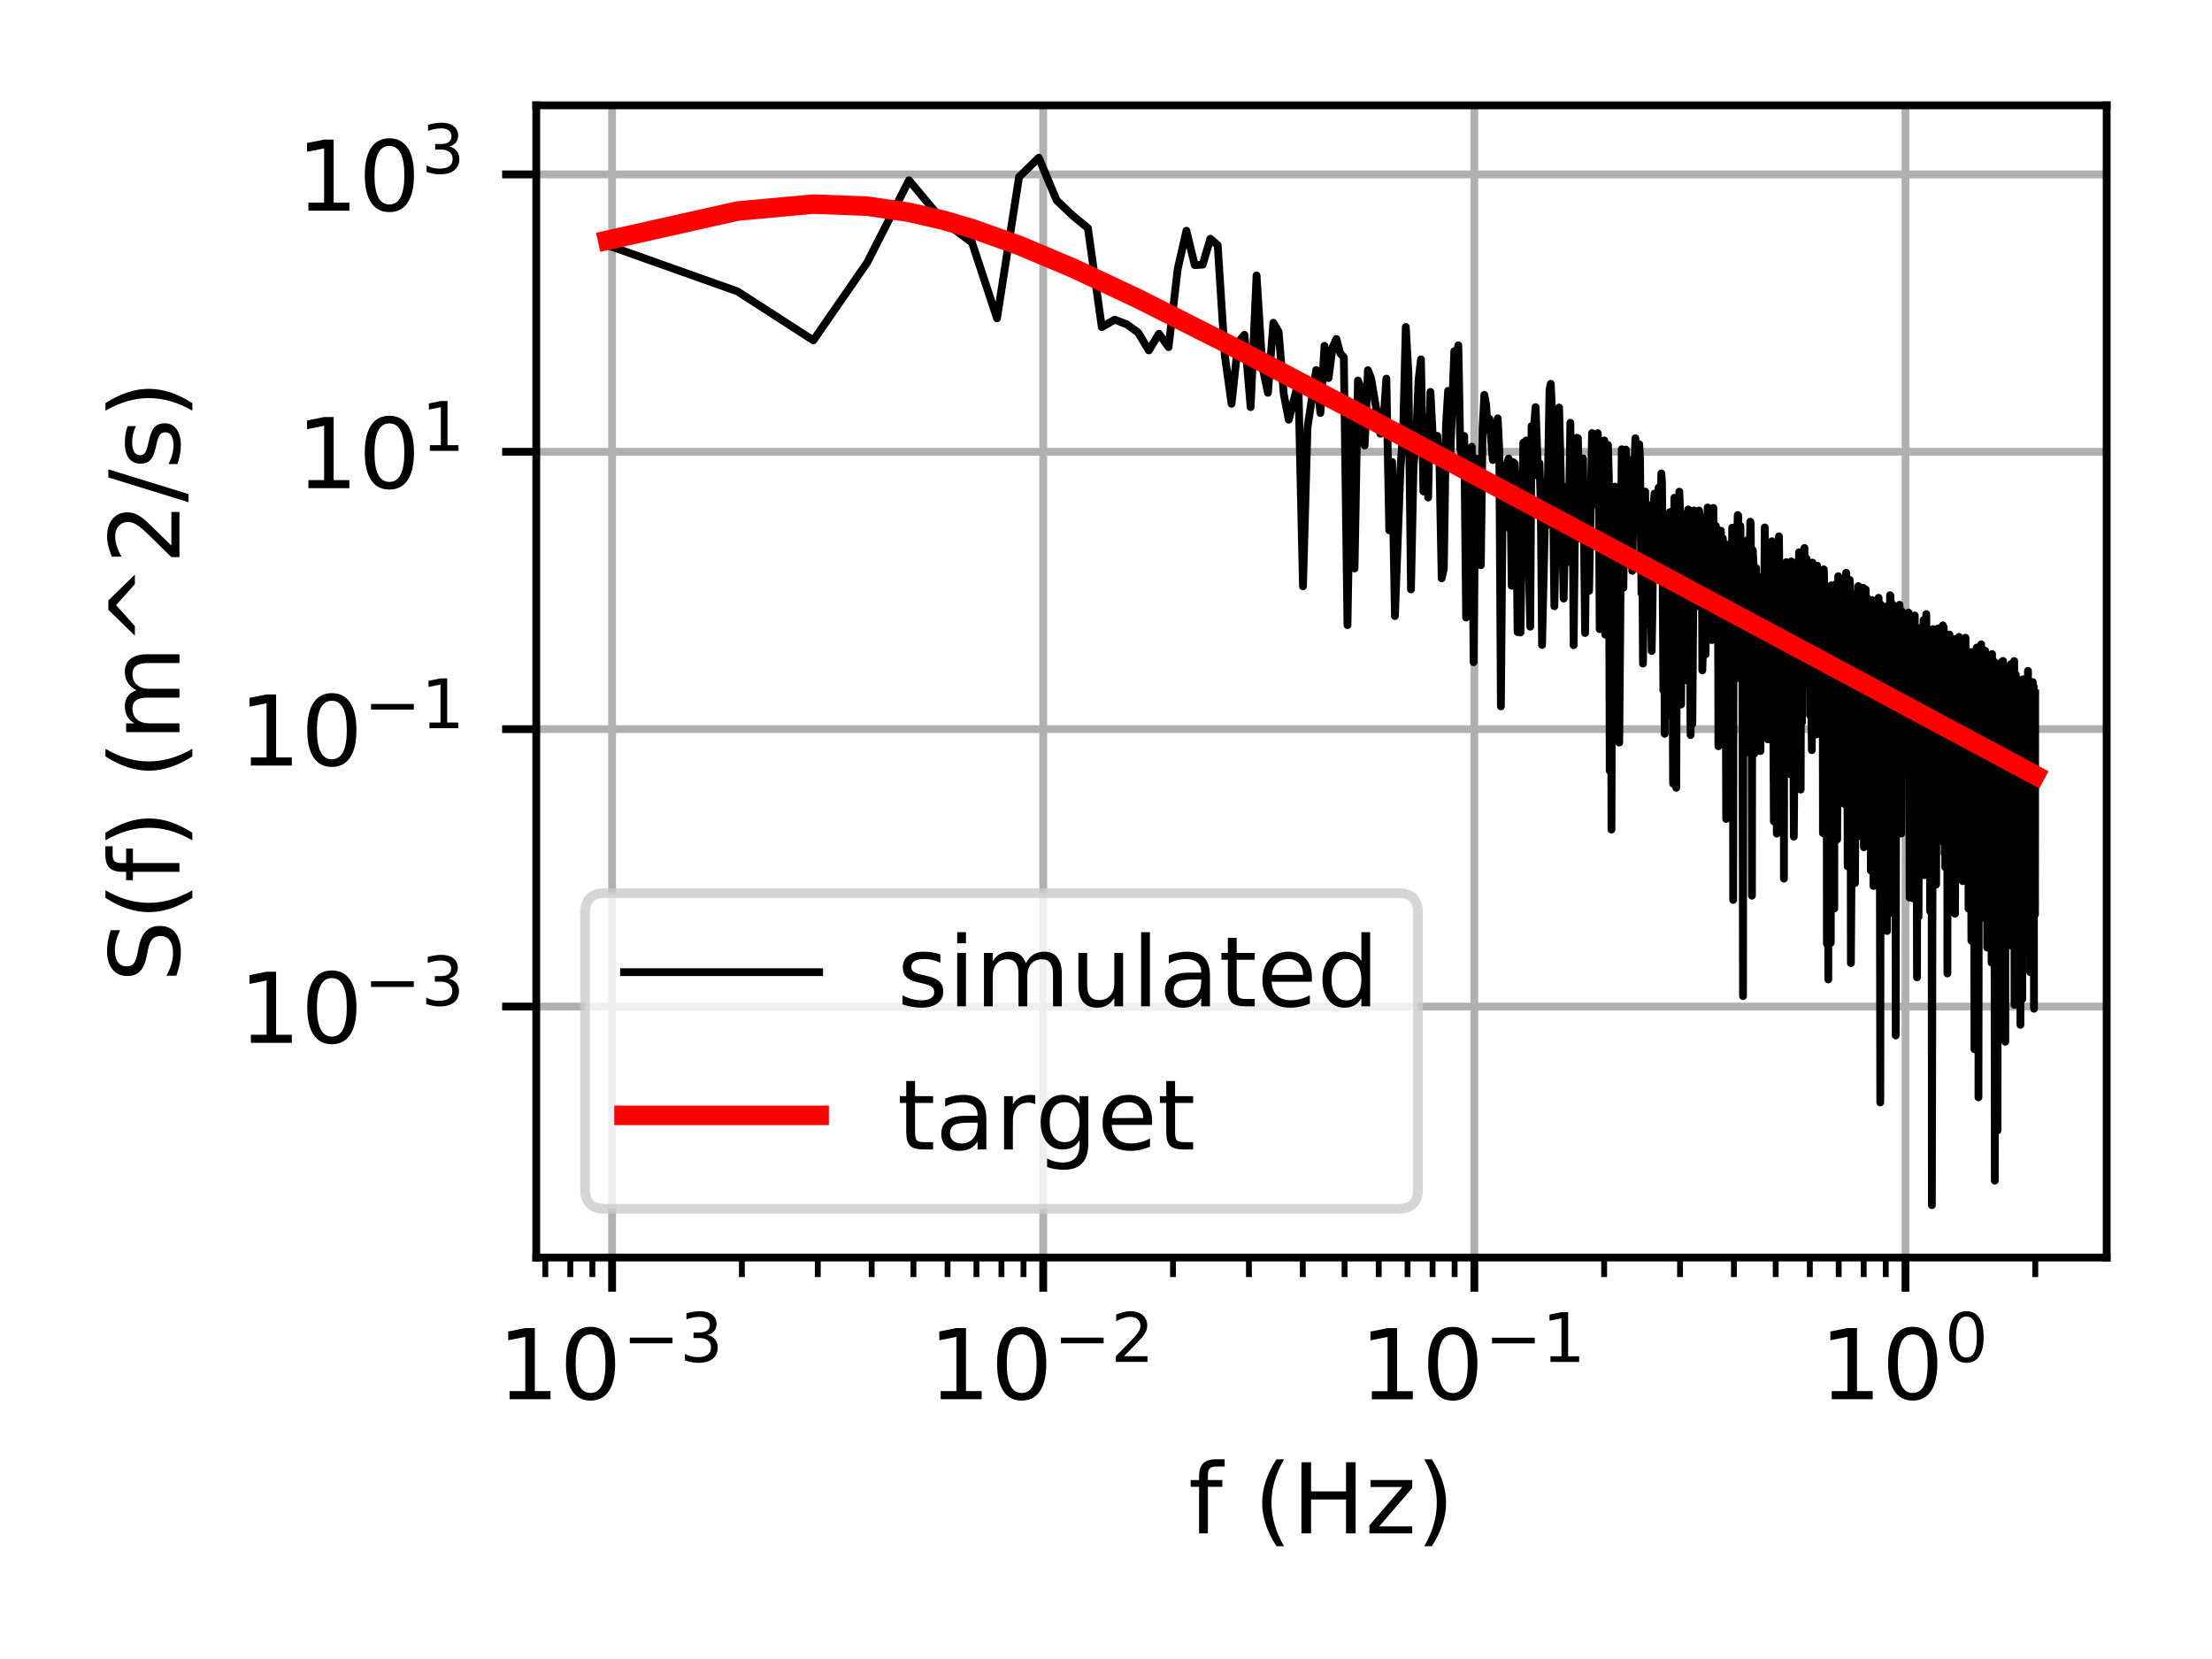 <?xml version="1.0" encoding="utf-8" standalone="no"?>
<!DOCTYPE svg PUBLIC "-//W3C//DTD SVG 1.1//EN"
  "http://www.w3.org/Graphics/SVG/1.1/DTD/svg11.dtd">
<!-- Created with matplotlib (https://matplotlib.org/) -->
<svg height="170.079pt" version="1.1" viewBox="0 0 226.772 170.079" width="226.772pt" xmlns="http://www.w3.org/2000/svg" xmlns:xlink="http://www.w3.org/1999/xlink">
 <defs>
  <style type="text/css">
*{stroke-linecap:butt;stroke-linejoin:round;}
  </style>
 </defs>
 <g id="figure_1">
  <g id="patch_1">
   <path d="M 0 170.079 
L 226.772 170.079 
L 226.772 0 
L 0 0 
z
" style="fill:#ffffff;"/>
  </g>
  <g id="axes_1">
   <g id="patch_2">
    <path d="M 54.978 128.922 
L 215.972 128.922 
L 215.972 10.8 
L 54.978 10.8 
z
" style="fill:#ffffff;"/>
   </g>
   <g id="matplotlib.axis_1">
    <g id="xtick_1">
     <g id="line2d_1">
      <path clip-path="url(#pae9e1d0352)" d="M 62.751 128.922 
L 62.751 10.8 
" style="fill:none;stroke:#b0b0b0;stroke-linecap:square;stroke-width:0.8;"/>
     </g>
     <g id="line2d_2">
      <defs>
       <path d="M 0 0 
L 0 3.5 
" id="maaaaa4e62e" style="stroke:#000000;stroke-width:0.8;"/>
      </defs>
      <g>
       <use style="stroke:#000000;stroke-width:0.8;" x="62.751" xlink:href="#maaaaa4e62e" y="128.922"/>
      </g>
     </g>
     <g id="text_1">
      <!-- $\mathdefault{10^{-3}}$ -->
      <defs>
       <path d="M 12.406 8.297 
L 28.516 8.297 
L 28.516 63.922 
L 10.984 60.406 
L 10.984 69.391 
L 28.422 72.906 
L 38.281 72.906 
L 38.281 8.297 
L 54.391 8.297 
L 54.391 0 
L 12.406 0 
z
" id="DejaVuSans-49"/>
       <path d="M 31.781 66.406 
Q 24.172 66.406 20.328 58.906 
Q 16.5 51.422 16.5 36.375 
Q 16.5 21.391 20.328 13.891 
Q 24.172 6.391 31.781 6.391 
Q 39.453 6.391 43.281 13.891 
Q 47.125 21.391 47.125 36.375 
Q 47.125 51.422 43.281 58.906 
Q 39.453 66.406 31.781 66.406 
z
M 31.781 74.219 
Q 44.047 74.219 50.516 64.516 
Q 56.984 54.828 56.984 36.375 
Q 56.984 17.969 50.516 8.266 
Q 44.047 -1.422 31.781 -1.422 
Q 19.531 -1.422 13.062 8.266 
Q 6.594 17.969 6.594 36.375 
Q 6.594 54.828 13.062 64.516 
Q 19.531 74.219 31.781 74.219 
z
" id="DejaVuSans-48"/>
       <path d="M 10.594 35.5 
L 73.188 35.5 
L 73.188 27.203 
L 10.594 27.203 
z
" id="DejaVuSans-8722"/>
       <path d="M 40.578 39.312 
Q 47.656 37.797 51.625 33 
Q 55.609 28.219 55.609 21.188 
Q 55.609 10.406 48.188 4.484 
Q 40.766 -1.422 27.094 -1.422 
Q 22.516 -1.422 17.656 -0.516 
Q 12.797 0.391 7.625 2.203 
L 7.625 11.719 
Q 11.719 9.328 16.594 8.109 
Q 21.484 6.891 26.812 6.891 
Q 36.078 6.891 40.938 10.547 
Q 45.797 14.203 45.797 21.188 
Q 45.797 27.641 41.281 31.266 
Q 36.766 34.906 28.719 34.906 
L 20.219 34.906 
L 20.219 43.016 
L 29.109 43.016 
Q 36.375 43.016 40.234 45.922 
Q 44.094 48.828 44.094 54.297 
Q 44.094 59.906 40.109 62.906 
Q 36.141 65.922 28.719 65.922 
Q 24.656 65.922 20.016 65.031 
Q 15.375 64.156 9.812 62.312 
L 9.812 71.094 
Q 15.438 72.656 20.344 73.438 
Q 25.25 74.219 29.594 74.219 
Q 40.828 74.219 47.359 69.109 
Q 53.906 64.016 53.906 55.328 
Q 53.906 49.266 50.438 45.094 
Q 46.969 40.922 40.578 39.312 
z
" id="DejaVuSans-51"/>
      </defs>
      <g transform="translate(51.001 143.521)scale(0.1 -0.1)">
       <use transform="translate(0 0.766)" xlink:href="#DejaVuSans-49"/>
       <use transform="translate(63.623 0.766)" xlink:href="#DejaVuSans-48"/>
       <use transform="translate(128.203 39.047)scale(0.7)" xlink:href="#DejaVuSans-8722"/>
       <use transform="translate(186.855 39.047)scale(0.7)" xlink:href="#DejaVuSans-51"/>
      </g>
     </g>
    </g>
    <g id="xtick_2">
     <g id="line2d_3">
      <path clip-path="url(#pae9e1d0352)" d="M 106.95 128.922 
L 106.95 10.8 
" style="fill:none;stroke:#b0b0b0;stroke-linecap:square;stroke-width:0.8;"/>
     </g>
     <g id="line2d_4">
      <g>
       <use style="stroke:#000000;stroke-width:0.8;" x="106.95" xlink:href="#maaaaa4e62e" y="128.922"/>
      </g>
     </g>
     <g id="text_2">
      <!-- $\mathdefault{10^{-2}}$ -->
      <defs>
       <path d="M 19.188 8.297 
L 53.609 8.297 
L 53.609 0 
L 7.328 0 
L 7.328 8.297 
Q 12.938 14.109 22.625 23.891 
Q 32.328 33.688 34.812 36.531 
Q 39.547 41.844 41.422 45.531 
Q 43.312 49.219 43.312 52.781 
Q 43.312 58.594 39.234 62.25 
Q 35.156 65.922 28.609 65.922 
Q 23.969 65.922 18.812 64.312 
Q 13.672 62.703 7.812 59.422 
L 7.812 69.391 
Q 13.766 71.781 18.938 73 
Q 24.125 74.219 28.422 74.219 
Q 39.75 74.219 46.484 68.547 
Q 53.219 62.891 53.219 53.422 
Q 53.219 48.922 51.531 44.891 
Q 49.859 40.875 45.406 35.406 
Q 44.188 33.984 37.641 27.219 
Q 31.109 20.453 19.188 8.297 
z
" id="DejaVuSans-50"/>
      </defs>
      <g transform="translate(95.2 143.521)scale(0.1 -0.1)">
       <use transform="translate(0 0.766)" xlink:href="#DejaVuSans-49"/>
       <use transform="translate(63.623 0.766)" xlink:href="#DejaVuSans-48"/>
       <use transform="translate(128.203 39.047)scale(0.7)" xlink:href="#DejaVuSans-8722"/>
       <use transform="translate(186.855 39.047)scale(0.7)" xlink:href="#DejaVuSans-50"/>
      </g>
     </g>
    </g>
    <g id="xtick_3">
     <g id="line2d_5">
      <path clip-path="url(#pae9e1d0352)" d="M 151.149 128.922 
L 151.149 10.8 
" style="fill:none;stroke:#b0b0b0;stroke-linecap:square;stroke-width:0.8;"/>
     </g>
     <g id="line2d_6">
      <g>
       <use style="stroke:#000000;stroke-width:0.8;" x="151.149" xlink:href="#maaaaa4e62e" y="128.922"/>
      </g>
     </g>
     <g id="text_3">
      <!-- $\mathdefault{10^{-1}}$ -->
      <g transform="translate(139.399 143.521)scale(0.1 -0.1)">
       <use transform="translate(0 0.684)" xlink:href="#DejaVuSans-49"/>
       <use transform="translate(63.623 0.684)" xlink:href="#DejaVuSans-48"/>
       <use transform="translate(128.203 38.966)scale(0.7)" xlink:href="#DejaVuSans-8722"/>
       <use transform="translate(186.855 38.966)scale(0.7)" xlink:href="#DejaVuSans-49"/>
      </g>
     </g>
    </g>
    <g id="xtick_4">
     <g id="line2d_7">
      <path clip-path="url(#pae9e1d0352)" d="M 195.349 128.922 
L 195.349 10.8 
" style="fill:none;stroke:#b0b0b0;stroke-linecap:square;stroke-width:0.8;"/>
     </g>
     <g id="line2d_8">
      <g>
       <use style="stroke:#000000;stroke-width:0.8;" x="195.349" xlink:href="#maaaaa4e62e" y="128.922"/>
      </g>
     </g>
     <g id="text_4">
      <!-- $\mathdefault{10^{0}}$ -->
      <g transform="translate(186.549 143.521)scale(0.1 -0.1)">
       <use transform="translate(0 0.766)" xlink:href="#DejaVuSans-49"/>
       <use transform="translate(63.623 0.766)" xlink:href="#DejaVuSans-48"/>
       <use transform="translate(128.203 39.047)scale(0.7)" xlink:href="#DejaVuSans-48"/>
      </g>
     </g>
    </g>
    <g id="xtick_5">
     <g id="line2d_9">
      <defs>
       <path d="M 0 0 
L 0 2 
" id="m148c6f390c" style="stroke:#000000;stroke-width:0.6;"/>
      </defs>
      <g>
       <use style="stroke:#000000;stroke-width:0.6;" x="55.905" xlink:href="#m148c6f390c" y="128.922"/>
      </g>
     </g>
    </g>
    <g id="xtick_6">
     <g id="line2d_10">
      <g>
       <use style="stroke:#000000;stroke-width:0.6;" x="58.468" xlink:href="#m148c6f390c" y="128.922"/>
      </g>
     </g>
    </g>
    <g id="xtick_7">
     <g id="line2d_11">
      <g>
       <use style="stroke:#000000;stroke-width:0.6;" x="60.729" xlink:href="#m148c6f390c" y="128.922"/>
      </g>
     </g>
    </g>
    <g id="xtick_8">
     <g id="line2d_12">
      <g>
       <use style="stroke:#000000;stroke-width:0.6;" x="76.057" xlink:href="#m148c6f390c" y="128.922"/>
      </g>
     </g>
    </g>
    <g id="xtick_9">
     <g id="line2d_13">
      <g>
       <use style="stroke:#000000;stroke-width:0.6;" x="83.84" xlink:href="#m148c6f390c" y="128.922"/>
      </g>
     </g>
    </g>
    <g id="xtick_10">
     <g id="line2d_14">
      <g>
       <use style="stroke:#000000;stroke-width:0.6;" x="89.362" xlink:href="#m148c6f390c" y="128.922"/>
      </g>
     </g>
    </g>
    <g id="xtick_11">
     <g id="line2d_15">
      <g>
       <use style="stroke:#000000;stroke-width:0.6;" x="93.645" xlink:href="#m148c6f390c" y="128.922"/>
      </g>
     </g>
    </g>
    <g id="xtick_12">
     <g id="line2d_16">
      <g>
       <use style="stroke:#000000;stroke-width:0.6;" x="97.145" xlink:href="#m148c6f390c" y="128.922"/>
      </g>
     </g>
    </g>
    <g id="xtick_13">
     <g id="line2d_17">
      <g>
       <use style="stroke:#000000;stroke-width:0.6;" x="100.104" xlink:href="#m148c6f390c" y="128.922"/>
      </g>
     </g>
    </g>
    <g id="xtick_14">
     <g id="line2d_18">
      <g>
       <use style="stroke:#000000;stroke-width:0.6;" x="102.667" xlink:href="#m148c6f390c" y="128.922"/>
      </g>
     </g>
    </g>
    <g id="xtick_15">
     <g id="line2d_19">
      <g>
       <use style="stroke:#000000;stroke-width:0.6;" x="104.928" xlink:href="#m148c6f390c" y="128.922"/>
      </g>
     </g>
    </g>
    <g id="xtick_16">
     <g id="line2d_20">
      <g>
       <use style="stroke:#000000;stroke-width:0.6;" x="120.256" xlink:href="#m148c6f390c" y="128.922"/>
      </g>
     </g>
    </g>
    <g id="xtick_17">
     <g id="line2d_21">
      <g>
       <use style="stroke:#000000;stroke-width:0.6;" x="128.039" xlink:href="#m148c6f390c" y="128.922"/>
      </g>
     </g>
    </g>
    <g id="xtick_18">
     <g id="line2d_22">
      <g>
       <use style="stroke:#000000;stroke-width:0.6;" x="133.561" xlink:href="#m148c6f390c" y="128.922"/>
      </g>
     </g>
    </g>
    <g id="xtick_19">
     <g id="line2d_23">
      <g>
       <use style="stroke:#000000;stroke-width:0.6;" x="137.844" xlink:href="#m148c6f390c" y="128.922"/>
      </g>
     </g>
    </g>
    <g id="xtick_20">
     <g id="line2d_24">
      <g>
       <use style="stroke:#000000;stroke-width:0.6;" x="141.344" xlink:href="#m148c6f390c" y="128.922"/>
      </g>
     </g>
    </g>
    <g id="xtick_21">
     <g id="line2d_25">
      <g>
       <use style="stroke:#000000;stroke-width:0.6;" x="144.303" xlink:href="#m148c6f390c" y="128.922"/>
      </g>
     </g>
    </g>
    <g id="xtick_22">
     <g id="line2d_26">
      <g>
       <use style="stroke:#000000;stroke-width:0.6;" x="146.866" xlink:href="#m148c6f390c" y="128.922"/>
      </g>
     </g>
    </g>
    <g id="xtick_23">
     <g id="line2d_27">
      <g>
       <use style="stroke:#000000;stroke-width:0.6;" x="149.127" xlink:href="#m148c6f390c" y="128.922"/>
      </g>
     </g>
    </g>
    <g id="xtick_24">
     <g id="line2d_28">
      <g>
       <use style="stroke:#000000;stroke-width:0.6;" x="164.455" xlink:href="#m148c6f390c" y="128.922"/>
      </g>
     </g>
    </g>
    <g id="xtick_25">
     <g id="line2d_29">
      <g>
       <use style="stroke:#000000;stroke-width:0.6;" x="172.238" xlink:href="#m148c6f390c" y="128.922"/>
      </g>
     </g>
    </g>
    <g id="xtick_26">
     <g id="line2d_30">
      <g>
       <use style="stroke:#000000;stroke-width:0.6;" x="177.76" xlink:href="#m148c6f390c" y="128.922"/>
      </g>
     </g>
    </g>
    <g id="xtick_27">
     <g id="line2d_31">
      <g>
       <use style="stroke:#000000;stroke-width:0.6;" x="182.043" xlink:href="#m148c6f390c" y="128.922"/>
      </g>
     </g>
    </g>
    <g id="xtick_28">
     <g id="line2d_32">
      <g>
       <use style="stroke:#000000;stroke-width:0.6;" x="185.543" xlink:href="#m148c6f390c" y="128.922"/>
      </g>
     </g>
    </g>
    <g id="xtick_29">
     <g id="line2d_33">
      <g>
       <use style="stroke:#000000;stroke-width:0.6;" x="188.502" xlink:href="#m148c6f390c" y="128.922"/>
      </g>
     </g>
    </g>
    <g id="xtick_30">
     <g id="line2d_34">
      <g>
       <use style="stroke:#000000;stroke-width:0.6;" x="191.065" xlink:href="#m148c6f390c" y="128.922"/>
      </g>
     </g>
    </g>
    <g id="xtick_31">
     <g id="line2d_35">
      <g>
       <use style="stroke:#000000;stroke-width:0.6;" x="193.326" xlink:href="#m148c6f390c" y="128.922"/>
      </g>
     </g>
    </g>
    <g id="xtick_32">
     <g id="line2d_36">
      <g>
       <use style="stroke:#000000;stroke-width:0.6;" x="208.654" xlink:href="#m148c6f390c" y="128.922"/>
      </g>
     </g>
    </g>
    <g id="text_5">
     <!-- f (Hz) -->
     <defs>
      <path d="M 37.109 75.984 
L 37.109 68.5 
L 28.516 68.5 
Q 23.688 68.5 21.797 66.547 
Q 19.922 64.594 19.922 59.516 
L 19.922 54.688 
L 34.719 54.688 
L 34.719 47.703 
L 19.922 47.703 
L 19.922 0 
L 10.891 0 
L 10.891 47.703 
L 2.297 47.703 
L 2.297 54.688 
L 10.891 54.688 
L 10.891 58.5 
Q 10.891 67.625 15.141 71.797 
Q 19.391 75.984 28.609 75.984 
z
" id="DejaVuSans-102"/>
      <path id="DejaVuSans-32"/>
      <path d="M 31 75.875 
Q 24.469 64.656 21.281 53.656 
Q 18.109 42.672 18.109 31.391 
Q 18.109 20.125 21.312 9.062 
Q 24.516 -2 31 -13.188 
L 23.188 -13.188 
Q 15.875 -1.703 12.234 9.375 
Q 8.594 20.453 8.594 31.391 
Q 8.594 42.281 12.203 53.312 
Q 15.828 64.359 23.188 75.875 
z
" id="DejaVuSans-40"/>
      <path d="M 9.812 72.906 
L 19.672 72.906 
L 19.672 43.016 
L 55.516 43.016 
L 55.516 72.906 
L 65.375 72.906 
L 65.375 0 
L 55.516 0 
L 55.516 34.719 
L 19.672 34.719 
L 19.672 0 
L 9.812 0 
z
" id="DejaVuSans-72"/>
      <path d="M 5.516 54.688 
L 48.188 54.688 
L 48.188 46.484 
L 14.406 7.172 
L 48.188 7.172 
L 48.188 0 
L 4.297 0 
L 4.297 8.203 
L 38.094 47.516 
L 5.516 47.516 
z
" id="DejaVuSans-122"/>
      <path d="M 8.016 75.875 
L 15.828 75.875 
Q 23.141 64.359 26.781 53.312 
Q 30.422 42.281 30.422 31.391 
Q 30.422 20.453 26.781 9.375 
Q 23.141 -1.703 15.828 -13.188 
L 8.016 -13.188 
Q 14.5 -2 17.703 9.062 
Q 20.906 20.125 20.906 31.391 
Q 20.906 42.672 17.703 53.656 
Q 14.5 64.656 8.016 75.875 
z
" id="DejaVuSans-41"/>
     </defs>
     <g transform="translate(121.84 157.199)scale(0.1 -0.1)">
      <use xlink:href="#DejaVuSans-102"/>
      <use x="35.205" xlink:href="#DejaVuSans-32"/>
      <use x="66.992" xlink:href="#DejaVuSans-40"/>
      <use x="106.006" xlink:href="#DejaVuSans-72"/>
      <use x="181.201" xlink:href="#DejaVuSans-122"/>
      <use x="233.691" xlink:href="#DejaVuSans-41"/>
     </g>
    </g>
   </g>
   <g id="matplotlib.axis_2">
    <g id="ytick_1">
     <g id="line2d_37">
      <path clip-path="url(#pae9e1d0352)" d="M 54.978 103.189 
L 215.972 103.189 
" style="fill:none;stroke:#b0b0b0;stroke-linecap:square;stroke-width:0.8;"/>
     </g>
     <g id="line2d_38">
      <defs>
       <path d="M 0 0 
L -3.5 0 
" id="md4559e90e9" style="stroke:#000000;stroke-width:0.8;"/>
      </defs>
      <g>
       <use style="stroke:#000000;stroke-width:0.8;" x="54.978" xlink:href="#md4559e90e9" y="103.189"/>
      </g>
     </g>
     <g id="text_6">
      <!-- $\mathdefault{10^{-3}}$ -->
      <g transform="translate(24.478 106.988)scale(0.1 -0.1)">
       <use transform="translate(0 0.766)" xlink:href="#DejaVuSans-49"/>
       <use transform="translate(63.623 0.766)" xlink:href="#DejaVuSans-48"/>
       <use transform="translate(128.203 39.047)scale(0.7)" xlink:href="#DejaVuSans-8722"/>
       <use transform="translate(186.855 39.047)scale(0.7)" xlink:href="#DejaVuSans-51"/>
      </g>
     </g>
    </g>
    <g id="ytick_2">
     <g id="line2d_39">
      <path clip-path="url(#pae9e1d0352)" d="M 54.978 74.752 
L 215.972 74.752 
" style="fill:none;stroke:#b0b0b0;stroke-linecap:square;stroke-width:0.8;"/>
     </g>
     <g id="line2d_40">
      <g>
       <use style="stroke:#000000;stroke-width:0.8;" x="54.978" xlink:href="#md4559e90e9" y="74.752"/>
      </g>
     </g>
     <g id="text_7">
      <!-- $\mathdefault{10^{-1}}$ -->
      <g transform="translate(24.478 78.551)scale(0.1 -0.1)">
       <use transform="translate(0 0.684)" xlink:href="#DejaVuSans-49"/>
       <use transform="translate(63.623 0.684)" xlink:href="#DejaVuSans-48"/>
       <use transform="translate(128.203 38.966)scale(0.7)" xlink:href="#DejaVuSans-8722"/>
       <use transform="translate(186.855 38.966)scale(0.7)" xlink:href="#DejaVuSans-49"/>
      </g>
     </g>
    </g>
    <g id="ytick_3">
     <g id="line2d_41">
      <path clip-path="url(#pae9e1d0352)" d="M 54.978 46.315 
L 215.972 46.315 
" style="fill:none;stroke:#b0b0b0;stroke-linecap:square;stroke-width:0.8;"/>
     </g>
     <g id="line2d_42">
      <g>
       <use style="stroke:#000000;stroke-width:0.8;" x="54.978" xlink:href="#md4559e90e9" y="46.315"/>
      </g>
     </g>
     <g id="text_8">
      <!-- $\mathdefault{10^{1}}$ -->
      <g transform="translate(30.378 50.114)scale(0.1 -0.1)">
       <use transform="translate(0 0.684)" xlink:href="#DejaVuSans-49"/>
       <use transform="translate(63.623 0.684)" xlink:href="#DejaVuSans-48"/>
       <use transform="translate(128.203 38.966)scale(0.7)" xlink:href="#DejaVuSans-49"/>
      </g>
     </g>
    </g>
    <g id="ytick_4">
     <g id="line2d_43">
      <path clip-path="url(#pae9e1d0352)" d="M 54.978 17.878 
L 215.972 17.878 
" style="fill:none;stroke:#b0b0b0;stroke-linecap:square;stroke-width:0.8;"/>
     </g>
     <g id="line2d_44">
      <g>
       <use style="stroke:#000000;stroke-width:0.8;" x="54.978" xlink:href="#md4559e90e9" y="17.878"/>
      </g>
     </g>
     <g id="text_9">
      <!-- $\mathdefault{10^{3}}$ -->
      <g transform="translate(30.378 21.678)scale(0.1 -0.1)">
       <use transform="translate(0 0.766)" xlink:href="#DejaVuSans-49"/>
       <use transform="translate(63.623 0.766)" xlink:href="#DejaVuSans-48"/>
       <use transform="translate(128.203 39.047)scale(0.7)" xlink:href="#DejaVuSans-51"/>
      </g>
     </g>
    </g>
    <g id="text_10">
     <!-- S(f) (m^2/s) -->
     <defs>
      <path d="M 53.516 70.516 
L 53.516 60.891 
Q 47.906 63.578 42.922 64.891 
Q 37.938 66.219 33.297 66.219 
Q 25.25 66.219 20.875 63.094 
Q 16.5 59.969 16.5 54.203 
Q 16.5 49.359 19.406 46.891 
Q 22.312 44.438 30.422 42.922 
L 36.375 41.703 
Q 47.406 39.594 52.656 34.297 
Q 57.906 29 57.906 20.125 
Q 57.906 9.516 50.797 4.047 
Q 43.703 -1.422 29.984 -1.422 
Q 24.812 -1.422 18.969 -0.25 
Q 13.141 0.922 6.891 3.219 
L 6.891 13.375 
Q 12.891 10.016 18.656 8.297 
Q 24.422 6.594 29.984 6.594 
Q 38.422 6.594 43.016 9.906 
Q 47.609 13.234 47.609 19.391 
Q 47.609 24.75 44.312 27.781 
Q 41.016 30.812 33.5 32.328 
L 27.484 33.5 
Q 16.453 35.688 11.516 40.375 
Q 6.594 45.062 6.594 53.422 
Q 6.594 63.094 13.406 68.656 
Q 20.219 74.219 32.172 74.219 
Q 37.312 74.219 42.625 73.281 
Q 47.953 72.359 53.516 70.516 
z
" id="DejaVuSans-83"/>
      <path d="M 52 44.188 
Q 55.375 50.25 60.062 53.125 
Q 64.75 56 71.094 56 
Q 79.641 56 84.281 50.016 
Q 88.922 44.047 88.922 33.016 
L 88.922 0 
L 79.891 0 
L 79.891 32.719 
Q 79.891 40.578 77.094 44.375 
Q 74.312 48.188 68.609 48.188 
Q 61.625 48.188 57.562 43.547 
Q 53.516 38.922 53.516 30.906 
L 53.516 0 
L 44.484 0 
L 44.484 32.719 
Q 44.484 40.625 41.703 44.406 
Q 38.922 48.188 33.109 48.188 
Q 26.219 48.188 22.156 43.531 
Q 18.109 38.875 18.109 30.906 
L 18.109 0 
L 9.078 0 
L 9.078 54.688 
L 18.109 54.688 
L 18.109 46.188 
Q 21.188 51.219 25.484 53.609 
Q 29.781 56 35.688 56 
Q 41.656 56 45.828 52.969 
Q 50 49.953 52 44.188 
z
" id="DejaVuSans-109"/>
      <path d="M 46.688 72.906 
L 73.188 45.703 
L 63.375 45.703 
L 41.891 64.984 
L 20.406 45.703 
L 10.594 45.703 
L 37.109 72.906 
z
" id="DejaVuSans-94"/>
      <path d="M 25.391 72.906 
L 33.688 72.906 
L 8.297 -9.281 
L 0 -9.281 
z
" id="DejaVuSans-47"/>
      <path d="M 44.281 53.078 
L 44.281 44.578 
Q 40.484 46.531 36.375 47.5 
Q 32.281 48.484 27.875 48.484 
Q 21.188 48.484 17.844 46.438 
Q 14.5 44.391 14.5 40.281 
Q 14.5 37.156 16.891 35.375 
Q 19.281 33.594 26.516 31.984 
L 29.594 31.297 
Q 39.156 29.25 43.188 25.516 
Q 47.219 21.781 47.219 15.094 
Q 47.219 7.469 41.188 3.016 
Q 35.156 -1.422 24.609 -1.422 
Q 20.219 -1.422 15.453 -0.562 
Q 10.688 0.297 5.422 2 
L 5.422 11.281 
Q 10.406 8.688 15.234 7.391 
Q 20.062 6.109 24.812 6.109 
Q 31.156 6.109 34.562 8.281 
Q 37.984 10.453 37.984 14.406 
Q 37.984 18.062 35.516 20.016 
Q 33.062 21.969 24.703 23.781 
L 21.578 24.516 
Q 13.234 26.266 9.516 29.906 
Q 5.812 33.547 5.812 39.891 
Q 5.812 47.609 11.281 51.797 
Q 16.75 56 26.812 56 
Q 31.781 56 36.172 55.266 
Q 40.578 54.547 44.281 53.078 
z
" id="DejaVuSans-115"/>
     </defs>
     <g transform="translate(18.398 100.718)rotate(-90)scale(0.1 -0.1)">
      <use xlink:href="#DejaVuSans-83"/>
      <use x="63.477" xlink:href="#DejaVuSans-40"/>
      <use x="102.49" xlink:href="#DejaVuSans-102"/>
      <use x="137.695" xlink:href="#DejaVuSans-41"/>
      <use x="176.709" xlink:href="#DejaVuSans-32"/>
      <use x="208.496" xlink:href="#DejaVuSans-40"/>
      <use x="247.51" xlink:href="#DejaVuSans-109"/>
      <use x="344.922" xlink:href="#DejaVuSans-94"/>
      <use x="428.711" xlink:href="#DejaVuSans-50"/>
      <use x="492.334" xlink:href="#DejaVuSans-47"/>
      <use x="526.025" xlink:href="#DejaVuSans-115"/>
      <use x="578.125" xlink:href="#DejaVuSans-41"/>
     </g>
    </g>
   </g>
   <g id="line2d_45">
    <path clip-path="url(#pae9e1d0352)" d="M 62.296 25.145 
L 75.601 29.872 
L 83.384 34.892 
L 88.907 26.91 
L 93.19 18.483 
L 96.69 22.681 
L 99.649 24.864 
L 102.212 32.639 
L 104.473 18.145 
L 106.495 16.169 
L 108.325 20.536 
L 109.995 22.123 
L 111.531 23.386 
L 112.954 33.536 
L 114.278 32.772 
L 115.517 33.251 
L 116.681 34.093 
L 117.778 35.924 
L 118.816 34.214 
L 119.8 35.591 
L 120.737 27.579 
L 121.63 23.655 
L 122.483 27.18 
L 123.3 27.13 
L 124.084 24.478 
L 124.837 25.142 
L 125.561 36.397 
L 126.259 41.401 
L 126.933 35.102 
L 127.583 34.319 
L 128.213 41.738 
L 128.822 28.234 
L 129.413 37.57 
L 129.986 40.271 
L 130.542 33.087 
L 131.083 34.026 
L 131.609 40.403 
L 132.121 43.029 
L 133.106 39.221 
L 133.58 60.11 
L 134.042 43.838 
L 134.935 37.932 
L 135.366 42.341 
L 135.788 35.451 
L 136.201 38.762 
L 136.605 35.643 
L 137.001 34.745 
L 137.389 36.2 
L 137.769 36.643 
L 138.142 64.086 
L 138.507 42.88 
L 138.866 58.276 
L 139.218 39.007 
L 139.564 39.892 
L 139.904 45.673 
L 140.238 37.952 
L 140.566 38.789 
L 141.518 44.469 
L 141.825 43.251 
L 142.128 38.816 
L 142.425 54.367 
L 142.718 47.36 
L 143.007 63.159 
L 143.571 48.104 
L 143.848 44.176 
L 144.12 33.524 
L 144.388 38.244 
L 144.653 60.425 
L 144.914 47.704 
L 145.172 45.222 
L 145.426 38.962 
L 145.677 36.846 
L 145.925 50.38 
L 146.169 42.752 
L 146.411 51.006 
L 146.649 40.178 
L 146.885 44.78 
L 147.118 46.498 
L 147.347 44.679 
L 147.575 47.545 
L 147.799 59.287 
L 148.021 58.303 
L 148.24 43.653 
L 148.457 40.071 
L 148.672 46.954 
L 149.094 35.995 
L 149.301 36.49 
L 149.506 35.405 
L 149.71 46.029 
L 149.911 46.894 
L 150.11 44.695 
L 150.306 63.309 
L 150.501 49.912 
L 150.694 51.644 
L 150.885 45.797 
L 151.074 67.884 
L 151.262 46.982 
L 151.631 57.892 
L 151.813 57.951 
L 151.993 43.918 
L 152.171 40.482 
L 152.348 41.421 
L 152.524 44.073 
L 152.697 42.943 
L 153.04 47.161 
L 153.209 43.405 
L 153.377 44.772 
L 153.543 42.888 
L 153.708 46.22 
L 153.871 72.419 
L 154.033 53.102 
L 154.194 54.165 
L 154.353 53.63 
L 154.511 47.441 
L 154.668 47.009 
L 154.823 47.925 
L 154.978 60.055 
L 155.13 47.375 
L 155.282 47.514 
L 155.433 50.814 
L 155.582 64.805 
L 155.73 53.979 
L 155.877 64.846 
L 156.168 45.385 
L 156.312 45.651 
L 156.455 45.157 
L 156.877 64.248 
L 157.015 43.682 
L 157.153 45.201 
L 157.425 41.736 
L 157.694 48.815 
L 157.827 47.486 
L 157.958 51.764 
L 158.089 66.124 
L 158.477 49.485 
L 158.605 53.827 
L 158.857 39.936 
L 158.982 39.348 
L 159.107 42.043 
L 159.353 62.149 
L 159.716 42.553 
L 159.836 41.781 
L 160.073 51.085 
L 160.307 61.368 
L 160.538 49.938 
L 160.767 57.621 
L 160.992 43.346 
L 161.104 52.724 
L 161.216 50.494 
L 161.326 66.147 
L 161.546 47.175 
L 161.654 44.876 
L 161.763 44.922 
L 161.977 54.157 
L 162.083 55.237 
L 162.294 46.999 
L 162.503 64.897 
L 162.606 56.148 
L 162.812 60.533 
L 162.914 60.567 
L 163.216 44.397 
L 163.415 49.792 
L 163.513 51.745 
L 163.807 44.407 
L 163.903 48.307 
L 163.999 64.502 
L 164.19 53.107 
L 164.285 58.646 
L 164.473 45.153 
L 164.567 65.059 
L 164.752 46.854 
L 164.844 45.613 
L 164.936 48.906 
L 165.027 79.016 
L 165.118 52.367 
L 165.208 85.046 
L 165.298 49.913 
L 165.388 57.431 
L 165.565 49.888 
L 165.654 65.49 
L 165.742 55.845 
L 165.829 61.019 
L 165.916 54.384 
L 166.003 76.125 
L 166.26 46.055 
L 166.345 48.271 
L 166.43 60.258 
L 166.599 46.261 
L 166.682 46.09 
L 166.848 57.261 
L 167.013 47.137 
L 167.177 49.074 
L 167.258 48.446 
L 167.339 58.521 
L 167.499 49.892 
L 167.658 44.931 
L 167.895 49.465 
L 167.973 48.595 
L 168.051 45.546 
L 168.129 46.899 
L 168.283 60.818 
L 168.359 54.857 
L 168.436 68.031 
L 168.663 50.396 
L 168.738 64.003 
L 168.887 51.885 
L 168.962 51.789 
L 169.036 52.509 
L 169.109 61.574 
L 169.183 59.402 
L 169.256 61.362 
L 169.329 66.744 
L 169.401 62.792 
L 169.546 51.538 
L 169.617 50.599 
L 169.689 58.243 
L 169.831 50.849 
L 169.902 54.561 
L 170.042 49.99 
L 170.112 55.832 
L 170.182 53.453 
L 170.321 48.535 
L 170.389 49.506 
L 170.527 70.775 
L 170.595 56.417 
L 170.663 75.228 
L 170.73 61.735 
L 170.798 73.478 
L 170.865 57.722 
L 170.932 58.487 
L 170.999 66.42 
L 171.065 64.622 
L 171.198 52.493 
L 171.264 64.485 
L 171.329 59.729 
L 171.395 54.095 
L 171.525 80.342 
L 171.654 51.032 
L 171.718 51.478 
L 171.846 80.764 
L 171.974 51.489 
L 172.1 55.488 
L 172.163 50.406 
L 172.225 51.997 
L 172.35 72.225 
L 172.412 53.519 
L 172.474 69.726 
L 172.535 54.578 
L 172.597 63.741 
L 172.719 53.333 
L 172.78 53.915 
L 172.841 69.721 
L 172.961 52.563 
L 173.021 56.094 
L 173.081 52.222 
L 173.141 53.106 
L 173.319 75.361 
L 173.437 53.211 
L 173.495 74.21 
L 173.67 52.328 
L 173.843 62.184 
L 173.901 58.119 
L 174.072 53.292 
L 174.129 57.313 
L 174.185 52.338 
L 174.241 52.803 
L 174.298 52.873 
L 174.41 57.037 
L 174.465 53.706 
L 174.521 68.725 
L 174.576 66.818 
L 174.687 53.234 
L 174.851 67.087 
L 175.068 52.027 
L 175.229 56.879 
L 175.335 62.585 
L 175.442 58.402 
L 175.494 65.621 
L 175.547 59.381 
L 175.652 52.072 
L 175.756 61.509 
L 175.808 59.674 
L 175.912 53.914 
L 175.963 55.836 
L 176.015 65.122 
L 176.066 54.448 
L 176.117 54.591 
L 176.168 76.505 
L 176.219 59.622 
L 176.371 55.206 
L 176.421 54.399 
L 176.521 64.956 
L 176.621 55.175 
L 176.67 56.889 
L 176.72 56.84 
L 176.868 70.996 
L 176.917 67.033 
L 176.966 83.96 
L 177.112 55.834 
L 177.257 71.263 
L 177.4 56.406 
L 177.448 60.898 
L 177.496 80.163 
L 177.543 58.407 
L 177.59 54.094 
L 177.638 56.553 
L 177.685 92.259 
L 177.732 56.535 
L 177.825 69.304 
L 177.872 56.591 
L 177.965 56.683 
L 178.011 69.541 
L 178.058 56.855 
L 178.15 52.799 
L 178.195 52.841 
L 178.332 60.622 
L 178.423 53.913 
L 178.514 61.882 
L 178.603 55.598 
L 178.693 102.118 
L 178.737 64.808 
L 178.782 58.205 
L 178.826 67.547 
L 178.915 59.069 
L 178.959 70.958 
L 179.003 59.651 
L 179.091 63.268 
L 179.178 55.349 
L 179.221 62.725 
L 179.265 56.125 
L 179.308 58.531 
L 179.351 77.181 
L 179.394 56.592 
L 179.437 53.483 
L 179.48 53.677 
L 179.566 64.199 
L 179.608 91.821 
L 179.651 56.611 
L 179.693 56.408 
L 179.82 58.965 
L 179.862 77.25 
L 179.904 70.179 
L 180.029 58.229 
L 180.071 69.598 
L 180.112 58.967 
L 180.154 60.687 
L 180.195 59.578 
L 180.236 70.212 
L 180.277 62.358 
L 180.318 59.422 
L 180.359 63.874 
L 180.441 61.519 
L 180.482 76.993 
L 180.522 59.427 
L 180.563 66.903 
L 180.644 70.494 
L 180.684 64.348 
L 180.724 74.625 
L 180.764 72.72 
L 180.924 54.072 
L 181.003 59.431 
L 181.082 57.922 
L 181.122 67.381 
L 181.2 61.022 
L 181.239 75.798 
L 181.278 73.081 
L 181.317 57.724 
L 181.395 59.791 
L 181.472 55.729 
L 181.588 75.351 
L 181.665 55.487 
L 181.703 57.711 
L 181.855 84.208 
L 181.893 81.744 
L 181.968 60.662 
L 182.043 66.646 
L 182.081 59.635 
L 182.118 71.798 
L 182.155 85.461 
L 182.193 59.917 
L 182.23 61.423 
L 182.378 54.988 
L 182.415 58.889 
L 182.488 82.883 
L 182.561 80.222 
L 182.634 60.33 
L 182.67 73.795 
L 182.707 78.174 
L 182.815 59.002 
L 182.851 61.164 
L 182.887 90.073 
L 182.923 59.885 
L 182.958 64.869 
L 183.03 65.823 
L 183.101 58.613 
L 183.136 57.628 
L 183.242 68.447 
L 183.313 57.937 
L 183.348 64.538 
L 183.383 66.925 
L 183.418 59.931 
L 183.452 68.457 
L 183.487 63.303 
L 183.522 79.364 
L 183.591 71.624 
L 183.66 57.555 
L 183.729 60.447 
L 183.763 57.669 
L 183.9 85.768 
L 183.934 81.716 
L 184.069 58.976 
L 184.204 78.585 
L 184.337 57.611 
L 184.371 58.253 
L 184.404 58.145 
L 184.437 56.614 
L 184.47 58.905 
L 184.503 60.226 
L 184.536 56.986 
L 184.569 58.114 
L 184.602 80.947 
L 184.667 56.648 
L 184.7 58.787 
L 184.733 74.07 
L 184.798 58.426 
L 184.83 56.525 
L 184.895 58.436 
L 184.927 68.968 
L 184.992 56.178 
L 185.056 62.561 
L 185.088 70.199 
L 185.12 61.224 
L 185.152 63.183 
L 185.215 57.282 
L 185.279 59.745 
L 185.31 61.326 
L 185.342 58.379 
L 185.374 58.129 
L 185.468 61.567 
L 185.499 57.759 
L 185.531 59.826 
L 185.562 73.322 
L 185.655 68.005 
L 185.686 71.6 
L 185.748 76.91 
L 185.81 57.673 
L 185.841 57.83 
L 185.902 61.276 
L 185.963 59.755 
L 185.994 59.376 
L 186.055 64.734 
L 186.085 63.9 
L 186.115 59.707 
L 186.206 61.05 
L 186.236 75.286 
L 186.297 57.992 
L 186.357 64.674 
L 186.386 73.995 
L 186.416 61.796 
L 186.446 62.789 
L 186.476 63.927 
L 186.535 70.973 
L 186.565 63.311 
L 186.595 68.197 
L 186.624 71.72 
L 186.654 63.45 
L 186.683 68.181 
L 186.713 60.949 
L 186.771 72.438 
L 186.83 61.787 
L 186.859 63.566 
L 186.888 85.414 
L 186.946 60.155 
L 186.975 58.368 
L 187.004 59.29 
L 187.091 64.38 
L 187.149 63.688 
L 187.177 61.649 
L 187.206 63.966 
L 187.263 68.847 
L 187.292 96.759 
L 187.32 64.99 
L 187.349 68.087 
L 187.377 66.632 
L 187.434 100.411 
L 187.462 80.518 
L 187.547 62.386 
L 187.575 74.054 
L 187.659 69.153 
L 187.687 96.657 
L 187.743 60.013 
L 187.826 64.193 
L 187.854 62.72 
L 187.882 65.13 
L 187.937 62.441 
L 187.964 77.19 
L 187.992 62.326 
L 188.019 70.527 
L 188.047 93.145 
L 188.074 64.939 
L 188.102 76.939 
L 188.211 59.884 
L 188.346 86.062 
L 188.454 59.069 
L 188.481 65.353 
L 188.507 62.448 
L 188.534 66.428 
L 188.587 64.161 
L 188.694 69.982 
L 188.72 64.922 
L 188.747 80.137 
L 188.8 67.345 
L 188.826 69.526 
L 188.852 63.137 
L 188.879 67.674 
L 189.009 59.227 
L 189.035 61.292 
L 189.061 82.414 
L 189.139 70.309 
L 189.165 68.792 
L 189.191 73.378 
L 189.217 77.337 
L 189.268 58.719 
L 189.345 61.392 
L 189.422 88.827 
L 189.448 72.377 
L 189.549 60.215 
L 189.575 61.034 
L 189.625 59.448 
L 189.676 60.133 
L 189.701 62.549 
L 189.751 98.743 
L 189.851 84.374 
L 189.876 63.197 
L 189.976 67.316 
L 190.025 85.926 
L 190.075 62.563 
L 190.099 61.957 
L 190.173 90.528 
L 190.198 86.212 
L 190.32 60.96 
L 190.344 61.199 
L 190.368 60.825 
L 190.465 85.732 
L 190.49 63.019 
L 190.514 60.087 
L 190.538 64.666 
L 190.562 70.093 
L 190.634 68.083 
L 190.658 66.435 
L 190.682 77.786 
L 190.753 64.549 
L 190.777 75.549 
L 190.896 63.238 
L 190.825 76.128 
L 190.919 65.661 
L 190.943 78.183 
L 191.014 60.258 
L 191.037 61.131 
L 191.084 86.858 
L 191.131 70.503 
L 191.27 60.43 
L 191.317 67.652 
L 191.363 61.215 
L 191.386 61.445 
L 191.524 76.901 
L 191.546 84.95 
L 191.569 65.864 
L 191.592 61.612 
L 191.66 69.501 
L 191.683 69.012 
L 191.751 62.272 
L 191.796 89.244 
L 191.909 61.509 
L 191.931 62.074 
L 191.953 63.081 
L 192.065 90.832 
L 192.087 71.046 
L 192.132 73.24 
L 192.264 62.276 
L 192.374 79.906 
L 192.439 62.965 
L 192.505 63.475 
L 192.527 71.803 
L 192.592 61.287 
L 192.656 65.773 
L 192.678 63.707 
L 192.764 113.021 
L 192.807 78.359 
L 192.849 62.002 
L 192.892 84.554 
L 192.935 62.334 
L 192.956 62.184 
L 192.977 78.395 
L 193.062 63.623 
L 193.083 63.501 
L 193.146 89.488 
L 193.188 81.967 
L 193.251 85.062 
L 193.314 64.583 
L 193.459 95.443 
L 193.5 62.136 
L 193.562 64.956 
L 193.644 93.666 
L 193.665 82.308 
L 193.767 61.022 
L 193.726 85.937 
L 193.787 61.437 
L 193.807 61.088 
L 193.828 63.557 
L 193.868 91.827 
L 193.929 65.228 
L 193.949 70.503 
L 193.989 61.92 
L 194.03 65.373 
L 194.05 65.643 
L 194.07 63.825 
L 194.09 64.997 
L 194.189 83.762 
L 194.249 63.814 
L 194.309 65.392 
L 194.348 106.155 
L 194.407 64.566 
L 194.427 72.081 
L 194.505 75.968 
L 194.545 63.836 
L 194.564 65.076 
L 194.584 83.758 
L 194.681 74.258 
L 194.739 62.004 
L 194.758 63.8 
L 194.778 79.914 
L 194.874 72.754 
L 194.893 73.862 
L 194.912 85.454 
L 194.97 64.025 
L 194.989 62.694 
L 195.008 66.989 
L 195.027 70.098 
L 195.084 67 
L 195.16 63.305 
L 195.198 64.346 
L 195.292 77.815 
L 195.311 70.577 
L 195.423 62.959 
L 195.442 75.334 
L 195.535 75.051 
L 195.665 62.798 
L 195.683 64.298 
L 195.775 92.023 
L 195.793 73.58 
L 195.848 63.228 
L 195.866 63.976 
L 195.885 91.208 
L 195.939 63.172 
L 195.976 73.934 
L 195.994 75.291 
L 196.012 67.565 
L 196.066 81.403 
L 196.084 92.087 
L 196.12 66.689 
L 196.138 67.872 
L 196.156 67.059 
L 196.174 68.022 
L 196.246 83.261 
L 196.264 68.11 
L 196.299 63.097 
L 196.335 73.379 
L 196.371 66.305 
L 196.406 70.175 
L 196.442 64.577 
L 196.53 100.197 
L 196.565 77.71 
L 196.653 65.056 
L 196.6 80.448 
L 196.67 68.359 
L 196.688 93.981 
L 196.775 67.137 
L 196.792 64.475 
L 196.81 65.598 
L 196.827 79.555 
L 196.914 69.074 
L 196.948 64.348 
L 196.983 75.138 
L 197.017 68.094 
L 197.069 82.781 
L 197.12 69.719 
L 197.205 63.554 
L 197.154 84.124 
L 197.239 65.101 
L 197.273 89.719 
L 197.341 81.571 
L 197.476 62.956 
L 197.626 81.434 
L 197.643 76.334 
L 197.659 65.882 
L 197.693 83.974 
L 197.759 66.41 
L 197.775 65.068 
L 197.808 68.228 
L 197.874 93.404 
L 197.841 67.055 
L 197.907 68.079 
L 197.94 75.664 
L 198.022 65.498 
L 198.054 123.553 
L 198.168 64.496 
L 198.184 89.026 
L 198.265 65.739 
L 198.393 82.793 
L 198.409 69.043 
L 198.457 70.571 
L 198.473 66.434 
L 198.489 90.686 
L 198.584 66.7 
L 198.6 75.422 
L 198.631 65.28 
L 198.679 66.77 
L 198.695 64.425 
L 198.742 66.966 
L 198.757 74.982 
L 198.789 66.416 
L 198.851 72.473 
L 198.867 71.272 
L 198.883 72.816 
L 198.929 68.521 
L 198.976 84.611 
L 199.038 66.768 
L 199.007 84.806 
L 199.084 69.759 
L 199.115 86.222 
L 199.177 64.108 
L 199.192 64.92 
L 199.223 79.312 
L 199.269 64.297 
L 199.299 75.551 
L 199.39 65.524 
L 199.36 87.511 
L 199.406 66.95 
L 199.421 88.899 
L 199.512 80.04 
L 199.542 68.912 
L 199.632 73.593 
L 199.647 99.801 
L 199.692 68.349 
L 199.737 68.647 
L 199.766 65.708 
L 199.796 66.512 
L 199.811 83.613 
L 199.855 65.052 
L 199.9 68.051 
L 199.959 81.301 
L 199.988 67.632 
L 200.003 70.257 
L 200.018 66.914 
L 200.047 81.031 
L 200.077 67.679 
L 200.106 87.675 
L 200.135 66.585 
L 200.179 67.245 
L 200.208 65.493 
L 200.223 68.08 
L 200.31 89.887 
L 200.324 69.878 
L 200.339 67.688 
L 200.367 70.791 
L 200.382 68.46 
L 200.425 93.675 
L 200.483 81.8 
L 200.583 86.676 
L 200.611 65.479 
L 200.625 65.689 
L 200.725 83.172 
L 200.739 69.576 
L 200.838 65.299 
L 200.781 75.202 
L 200.866 66.39 
L 200.894 69.407 
L 200.908 66.058 
L 200.922 67.117 
L 200.936 87.209 
L 201.034 71.385 
L 201.131 83.87 
L 201.117 68.949 
L 201.145 77.204 
L 201.201 68.808 
L 201.214 90.331 
L 201.228 70.061 
L 201.242 87.482 
L 201.338 83.062 
L 201.393 66.986 
L 201.461 68.263 
L 201.475 80.814 
L 201.502 65.379 
L 201.584 78.889 
L 201.638 67.279 
L 201.651 69.355 
L 201.665 88 
L 201.692 69.068 
L 201.759 73.091 
L 201.772 69.98 
L 201.799 74.449 
L 201.813 93.154 
L 201.879 69.904 
L 201.906 80.432 
L 201.959 68.077 
L 202.012 69.274 
L 202.105 96.44 
L 202.065 66.844 
L 202.118 85.278 
L 202.158 69.451 
L 202.171 85.766 
L 202.236 69.592 
L 202.302 74.387 
L 202.328 67.783 
L 202.341 67.654 
L 202.419 107.575 
L 202.458 86.461 
L 202.483 68.309 
L 202.548 93.615 
L 202.574 69.028 
L 202.651 66.39 
L 202.599 78.183 
L 202.664 68.606 
L 202.727 95.661 
L 202.791 77.702 
L 202.88 68.924 
L 202.829 112.498 
L 202.893 72.131 
L 202.981 68.356 
L 203.006 90.737 
L 203.107 66.053 
L 203.119 67.353 
L 203.157 88.142 
L 203.244 75.989 
L 203.318 71.326 
L 203.306 94.08 
L 203.343 73.258 
L 203.368 93.945 
L 203.454 73.29 
L 203.515 66.715 
L 203.478 84.719 
L 203.552 70.643 
L 203.649 83.514 
L 203.588 69.092 
L 203.662 72.049 
L 203.686 67.978 
L 203.698 68.049 
L 203.722 97.145 
L 203.807 83.249 
L 203.903 69.673 
L 203.855 87.722 
L 203.915 81.273 
L 203.927 90.995 
L 203.951 69.812 
L 204.011 70.098 
L 204.023 68.442 
L 204.035 75.793 
L 204.047 70.902 
L 204.082 88.137 
L 204.142 67.133 
L 204.154 68.044 
L 204.177 98.689 
L 204.225 67.048 
L 204.295 90.503 
L 204.401 68.18 
L 204.331 90.894 
L 204.424 68.979 
L 204.436 67.836 
L 204.459 75.632 
L 204.506 121.039 
L 204.552 68.883 
L 204.564 68.994 
L 204.587 100.054 
L 204.61 68.461 
L 204.68 86.734 
L 204.749 70.603 
L 204.76 86.876 
L 204.772 78.773 
L 204.783 115.891 
L 204.829 68.689 
L 204.875 70.085 
L 204.966 81.281 
L 204.92 68.552 
L 204.988 74.29 
L 205.011 69.022 
L 205.056 80.565 
L 205.079 78.839 
L 205.09 78.995 
L 205.147 95.3 
L 205.18 67.882 
L 205.203 86.176 
L 205.326 69.835 
L 205.348 67.76 
L 205.37 72.848 
L 205.404 71.837 
L 205.448 86.3 
L 205.481 70.037 
L 205.514 71.937 
L 205.525 70.012 
L 205.58 106.797 
L 205.602 68.688 
L 205.635 78.209 
L 205.723 90.901 
L 205.701 71.39 
L 205.734 86.252 
L 205.853 70.204 
L 205.864 69.256 
L 205.875 76.806 
L 205.886 75.396 
L 205.908 95.462 
L 205.951 71.083 
L 205.994 82.397 
L 206.069 68.477 
L 206.112 72.879 
L 206.123 73.529 
L 206.144 71.846 
L 206.155 68.08 
L 206.176 80.698 
L 206.208 77.493 
L 206.229 96.959 
L 206.304 69.364 
L 206.378 80.594 
L 206.399 73.343 
L 206.493 67.766 
L 206.525 103.017 
L 206.65 69.139 
L 206.66 70.917 
L 206.692 89.379 
L 206.723 69.48 
L 206.775 76.796 
L 206.785 76.359 
L 206.836 97.044 
L 206.878 70.774 
L 206.898 91.046 
L 206.97 69.974 
L 206.949 95.603 
L 207.031 73.087 
L 207.133 105.064 
L 207.052 70.592 
L 207.153 78.491 
L 207.173 72.198 
L 207.214 87.07 
L 207.234 76.522 
L 207.325 102.425 
L 207.295 73.274 
L 207.345 81.367 
L 207.405 69.636 
L 207.385 97.647 
L 207.455 72.599 
L 207.544 96.652 
L 207.495 71.667 
L 207.564 90.458 
L 207.683 71.233 
L 207.693 69.684 
L 207.722 79.813 
L 207.732 72.307 
L 207.742 88.207 
L 207.781 70.025 
L 207.84 79.696 
L 207.908 68.776 
L 207.928 87.159 
L 207.938 76.772 
L 207.947 87.797 
L 208.025 71.503 
L 208.044 76.087 
L 208.054 76.779 
L 208.131 99.661 
L 208.093 70.614 
L 208.17 87.09 
L 208.208 71.076 
L 208.285 72.981 
L 208.313 93.103 
L 208.371 72.092 
L 208.39 73.498 
L 208.399 69.927 
L 208.418 95.234 
L 208.465 74.476 
L 208.522 103.417 
L 208.494 70.377 
L 208.579 84.434 
L 208.644 71.083 
L 208.626 93.755 
L 208.644 71.083 
" style="fill:none;stroke:#000000;stroke-linecap:square;stroke-width:0.8;"/>
   </g>
   <g id="line2d_46">
    <path clip-path="url(#pae9e1d0352)" d="M 62.296 24.622 
L 75.601 21.638 
L 83.384 20.923 
L 88.907 21.137 
L 93.19 21.766 
L 96.69 22.572 
L 99.649 23.439 
L 104.473 25.158 
L 109.995 27.482 
L 116.681 30.628 
L 125.561 35.115 
L 139.904 42.661 
L 178.871 63.512 
L 208.654 79.479 
L 208.654 79.479 
" style="fill:none;stroke:#ff0000;stroke-linecap:square;stroke-width:2;"/>
   </g>
   <g id="patch_3">
    <path d="M 54.978 128.922 
L 54.978 10.8 
" style="fill:none;stroke:#000000;stroke-linecap:square;stroke-linejoin:miter;stroke-width:0.8;"/>
   </g>
   <g id="patch_4">
    <path d="M 215.972 128.922 
L 215.972 10.8 
" style="fill:none;stroke:#000000;stroke-linecap:square;stroke-linejoin:miter;stroke-width:0.8;"/>
   </g>
   <g id="patch_5">
    <path d="M 54.978 128.922 
L 215.972 128.922 
" style="fill:none;stroke:#000000;stroke-linecap:square;stroke-linejoin:miter;stroke-width:0.8;"/>
   </g>
   <g id="patch_6">
    <path d="M 54.978 10.8 
L 215.972 10.8 
" style="fill:none;stroke:#000000;stroke-linecap:square;stroke-linejoin:miter;stroke-width:0.8;"/>
   </g>
   <g id="legend_1">
    <g id="patch_7">
     <path d="M 61.978 123.922 
L 143.372 123.922 
Q 145.372 123.922 145.372 121.922 
L 145.372 93.566 
Q 145.372 91.566 143.372 91.566 
L 61.978 91.566 
Q 59.978 91.566 59.978 93.566 
L 59.978 121.922 
Q 59.978 123.922 61.978 123.922 
z
" style="fill:#ffffff;opacity:0.8;stroke:#cccccc;stroke-linejoin:miter;"/>
    </g>
    <g id="line2d_47">
     <path d="M 63.978 99.665 
L 83.978 99.665 
" style="fill:none;stroke:#000000;stroke-linecap:square;stroke-width:0.8;"/>
    </g>
    <g id="line2d_48"/>
    <g id="text_11">
     <!-- simulated -->
     <defs>
      <path d="M 9.422 54.688 
L 18.406 54.688 
L 18.406 0 
L 9.422 0 
z
M 9.422 75.984 
L 18.406 75.984 
L 18.406 64.594 
L 9.422 64.594 
z
" id="DejaVuSans-105"/>
      <path d="M 8.5 21.578 
L 8.5 54.688 
L 17.484 54.688 
L 17.484 21.922 
Q 17.484 14.156 20.5 10.266 
Q 23.531 6.391 29.594 6.391 
Q 36.859 6.391 41.078 11.031 
Q 45.312 15.672 45.312 23.688 
L 45.312 54.688 
L 54.297 54.688 
L 54.297 0 
L 45.312 0 
L 45.312 8.406 
Q 42.047 3.422 37.719 1 
Q 33.406 -1.422 27.688 -1.422 
Q 18.266 -1.422 13.375 4.438 
Q 8.5 10.297 8.5 21.578 
z
M 31.109 56 
z
" id="DejaVuSans-117"/>
      <path d="M 9.422 75.984 
L 18.406 75.984 
L 18.406 0 
L 9.422 0 
z
" id="DejaVuSans-108"/>
      <path d="M 34.281 27.484 
Q 23.391 27.484 19.188 25 
Q 14.984 22.516 14.984 16.5 
Q 14.984 11.719 18.141 8.906 
Q 21.297 6.109 26.703 6.109 
Q 34.188 6.109 38.703 11.406 
Q 43.219 16.703 43.219 25.484 
L 43.219 27.484 
z
M 52.203 31.203 
L 52.203 0 
L 43.219 0 
L 43.219 8.297 
Q 40.141 3.328 35.547 0.953 
Q 30.953 -1.422 24.312 -1.422 
Q 15.922 -1.422 10.953 3.297 
Q 6 8.016 6 15.922 
Q 6 25.141 12.172 29.828 
Q 18.359 34.516 30.609 34.516 
L 43.219 34.516 
L 43.219 35.406 
Q 43.219 41.609 39.141 45 
Q 35.062 48.391 27.688 48.391 
Q 23 48.391 18.547 47.266 
Q 14.109 46.141 10.016 43.891 
L 10.016 52.203 
Q 14.938 54.109 19.578 55.047 
Q 24.219 56 28.609 56 
Q 40.484 56 46.344 49.844 
Q 52.203 43.703 52.203 31.203 
z
" id="DejaVuSans-97"/>
      <path d="M 18.312 70.219 
L 18.312 54.688 
L 36.812 54.688 
L 36.812 47.703 
L 18.312 47.703 
L 18.312 18.016 
Q 18.312 11.328 20.141 9.422 
Q 21.969 7.516 27.594 7.516 
L 36.812 7.516 
L 36.812 0 
L 27.594 0 
Q 17.188 0 13.234 3.875 
Q 9.281 7.766 9.281 18.016 
L 9.281 47.703 
L 2.688 47.703 
L 2.688 54.688 
L 9.281 54.688 
L 9.281 70.219 
z
" id="DejaVuSans-116"/>
      <path d="M 56.203 29.594 
L 56.203 25.203 
L 14.891 25.203 
Q 15.484 15.922 20.484 11.062 
Q 25.484 6.203 34.422 6.203 
Q 39.594 6.203 44.453 7.469 
Q 49.312 8.734 54.109 11.281 
L 54.109 2.781 
Q 49.266 0.734 44.188 -0.344 
Q 39.109 -1.422 33.891 -1.422 
Q 20.797 -1.422 13.156 6.188 
Q 5.516 13.812 5.516 26.812 
Q 5.516 40.234 12.766 48.109 
Q 20.016 56 32.328 56 
Q 43.359 56 49.781 48.891 
Q 56.203 41.797 56.203 29.594 
z
M 47.219 32.234 
Q 47.125 39.594 43.094 43.984 
Q 39.062 48.391 32.422 48.391 
Q 24.906 48.391 20.391 44.141 
Q 15.875 39.891 15.188 32.172 
z
" id="DejaVuSans-101"/>
      <path d="M 45.406 46.391 
L 45.406 75.984 
L 54.391 75.984 
L 54.391 0 
L 45.406 0 
L 45.406 8.203 
Q 42.578 3.328 38.25 0.953 
Q 33.938 -1.422 27.875 -1.422 
Q 17.969 -1.422 11.734 6.484 
Q 5.516 14.406 5.516 27.297 
Q 5.516 40.188 11.734 48.094 
Q 17.969 56 27.875 56 
Q 33.938 56 38.25 53.625 
Q 42.578 51.266 45.406 46.391 
z
M 14.797 27.297 
Q 14.797 17.391 18.875 11.75 
Q 22.953 6.109 30.078 6.109 
Q 37.203 6.109 41.297 11.75 
Q 45.406 17.391 45.406 27.297 
Q 45.406 37.203 41.297 42.844 
Q 37.203 48.484 30.078 48.484 
Q 22.953 48.484 18.875 42.844 
Q 14.797 37.203 14.797 27.297 
z
" id="DejaVuSans-100"/>
     </defs>
     <g transform="translate(91.978 103.165)scale(0.1 -0.1)">
      <use xlink:href="#DejaVuSans-115"/>
      <use x="52.1" xlink:href="#DejaVuSans-105"/>
      <use x="79.883" xlink:href="#DejaVuSans-109"/>
      <use x="177.295" xlink:href="#DejaVuSans-117"/>
      <use x="240.674" xlink:href="#DejaVuSans-108"/>
      <use x="268.457" xlink:href="#DejaVuSans-97"/>
      <use x="329.736" xlink:href="#DejaVuSans-116"/>
      <use x="368.945" xlink:href="#DejaVuSans-101"/>
      <use x="430.469" xlink:href="#DejaVuSans-100"/>
     </g>
    </g>
    <g id="line2d_49">
     <path d="M 63.978 114.343 
L 83.978 114.343 
" style="fill:none;stroke:#ff0000;stroke-linecap:square;stroke-width:2;"/>
    </g>
    <g id="line2d_50"/>
    <g id="text_12">
     <!-- target -->
     <defs>
      <path d="M 41.109 46.297 
Q 39.594 47.172 37.812 47.578 
Q 36.031 48 33.891 48 
Q 26.266 48 22.188 43.047 
Q 18.109 38.094 18.109 28.812 
L 18.109 0 
L 9.078 0 
L 9.078 54.688 
L 18.109 54.688 
L 18.109 46.188 
Q 20.953 51.172 25.484 53.578 
Q 30.031 56 36.531 56 
Q 37.453 56 38.578 55.875 
Q 39.703 55.766 41.062 55.516 
z
" id="DejaVuSans-114"/>
      <path d="M 45.406 27.984 
Q 45.406 37.75 41.375 43.109 
Q 37.359 48.484 30.078 48.484 
Q 22.859 48.484 18.828 43.109 
Q 14.797 37.75 14.797 27.984 
Q 14.797 18.266 18.828 12.891 
Q 22.859 7.516 30.078 7.516 
Q 37.359 7.516 41.375 12.891 
Q 45.406 18.266 45.406 27.984 
z
M 54.391 6.781 
Q 54.391 -7.172 48.188 -13.984 
Q 42 -20.797 29.203 -20.797 
Q 24.469 -20.797 20.266 -20.094 
Q 16.062 -19.391 12.109 -17.922 
L 12.109 -9.188 
Q 16.062 -11.328 19.922 -12.344 
Q 23.781 -13.375 27.781 -13.375 
Q 36.625 -13.375 41.016 -8.766 
Q 45.406 -4.156 45.406 5.172 
L 45.406 9.625 
Q 42.625 4.781 38.281 2.391 
Q 33.938 0 27.875 0 
Q 17.828 0 11.672 7.656 
Q 5.516 15.328 5.516 27.984 
Q 5.516 40.672 11.672 48.328 
Q 17.828 56 27.875 56 
Q 33.938 56 38.281 53.609 
Q 42.625 51.219 45.406 46.391 
L 45.406 54.688 
L 54.391 54.688 
z
" id="DejaVuSans-103"/>
     </defs>
     <g transform="translate(91.978 117.843)scale(0.1 -0.1)">
      <use xlink:href="#DejaVuSans-116"/>
      <use x="39.209" xlink:href="#DejaVuSans-97"/>
      <use x="100.488" xlink:href="#DejaVuSans-114"/>
      <use x="141.586" xlink:href="#DejaVuSans-103"/>
      <use x="205.062" xlink:href="#DejaVuSans-101"/>
      <use x="266.586" xlink:href="#DejaVuSans-116"/>
     </g>
    </g>
   </g>
  </g>
 </g>
 <defs>
  <clipPath id="pae9e1d0352">
   <rect height="118.122" width="160.994" x="54.978" y="10.8"/>
  </clipPath>
 </defs>
</svg>
